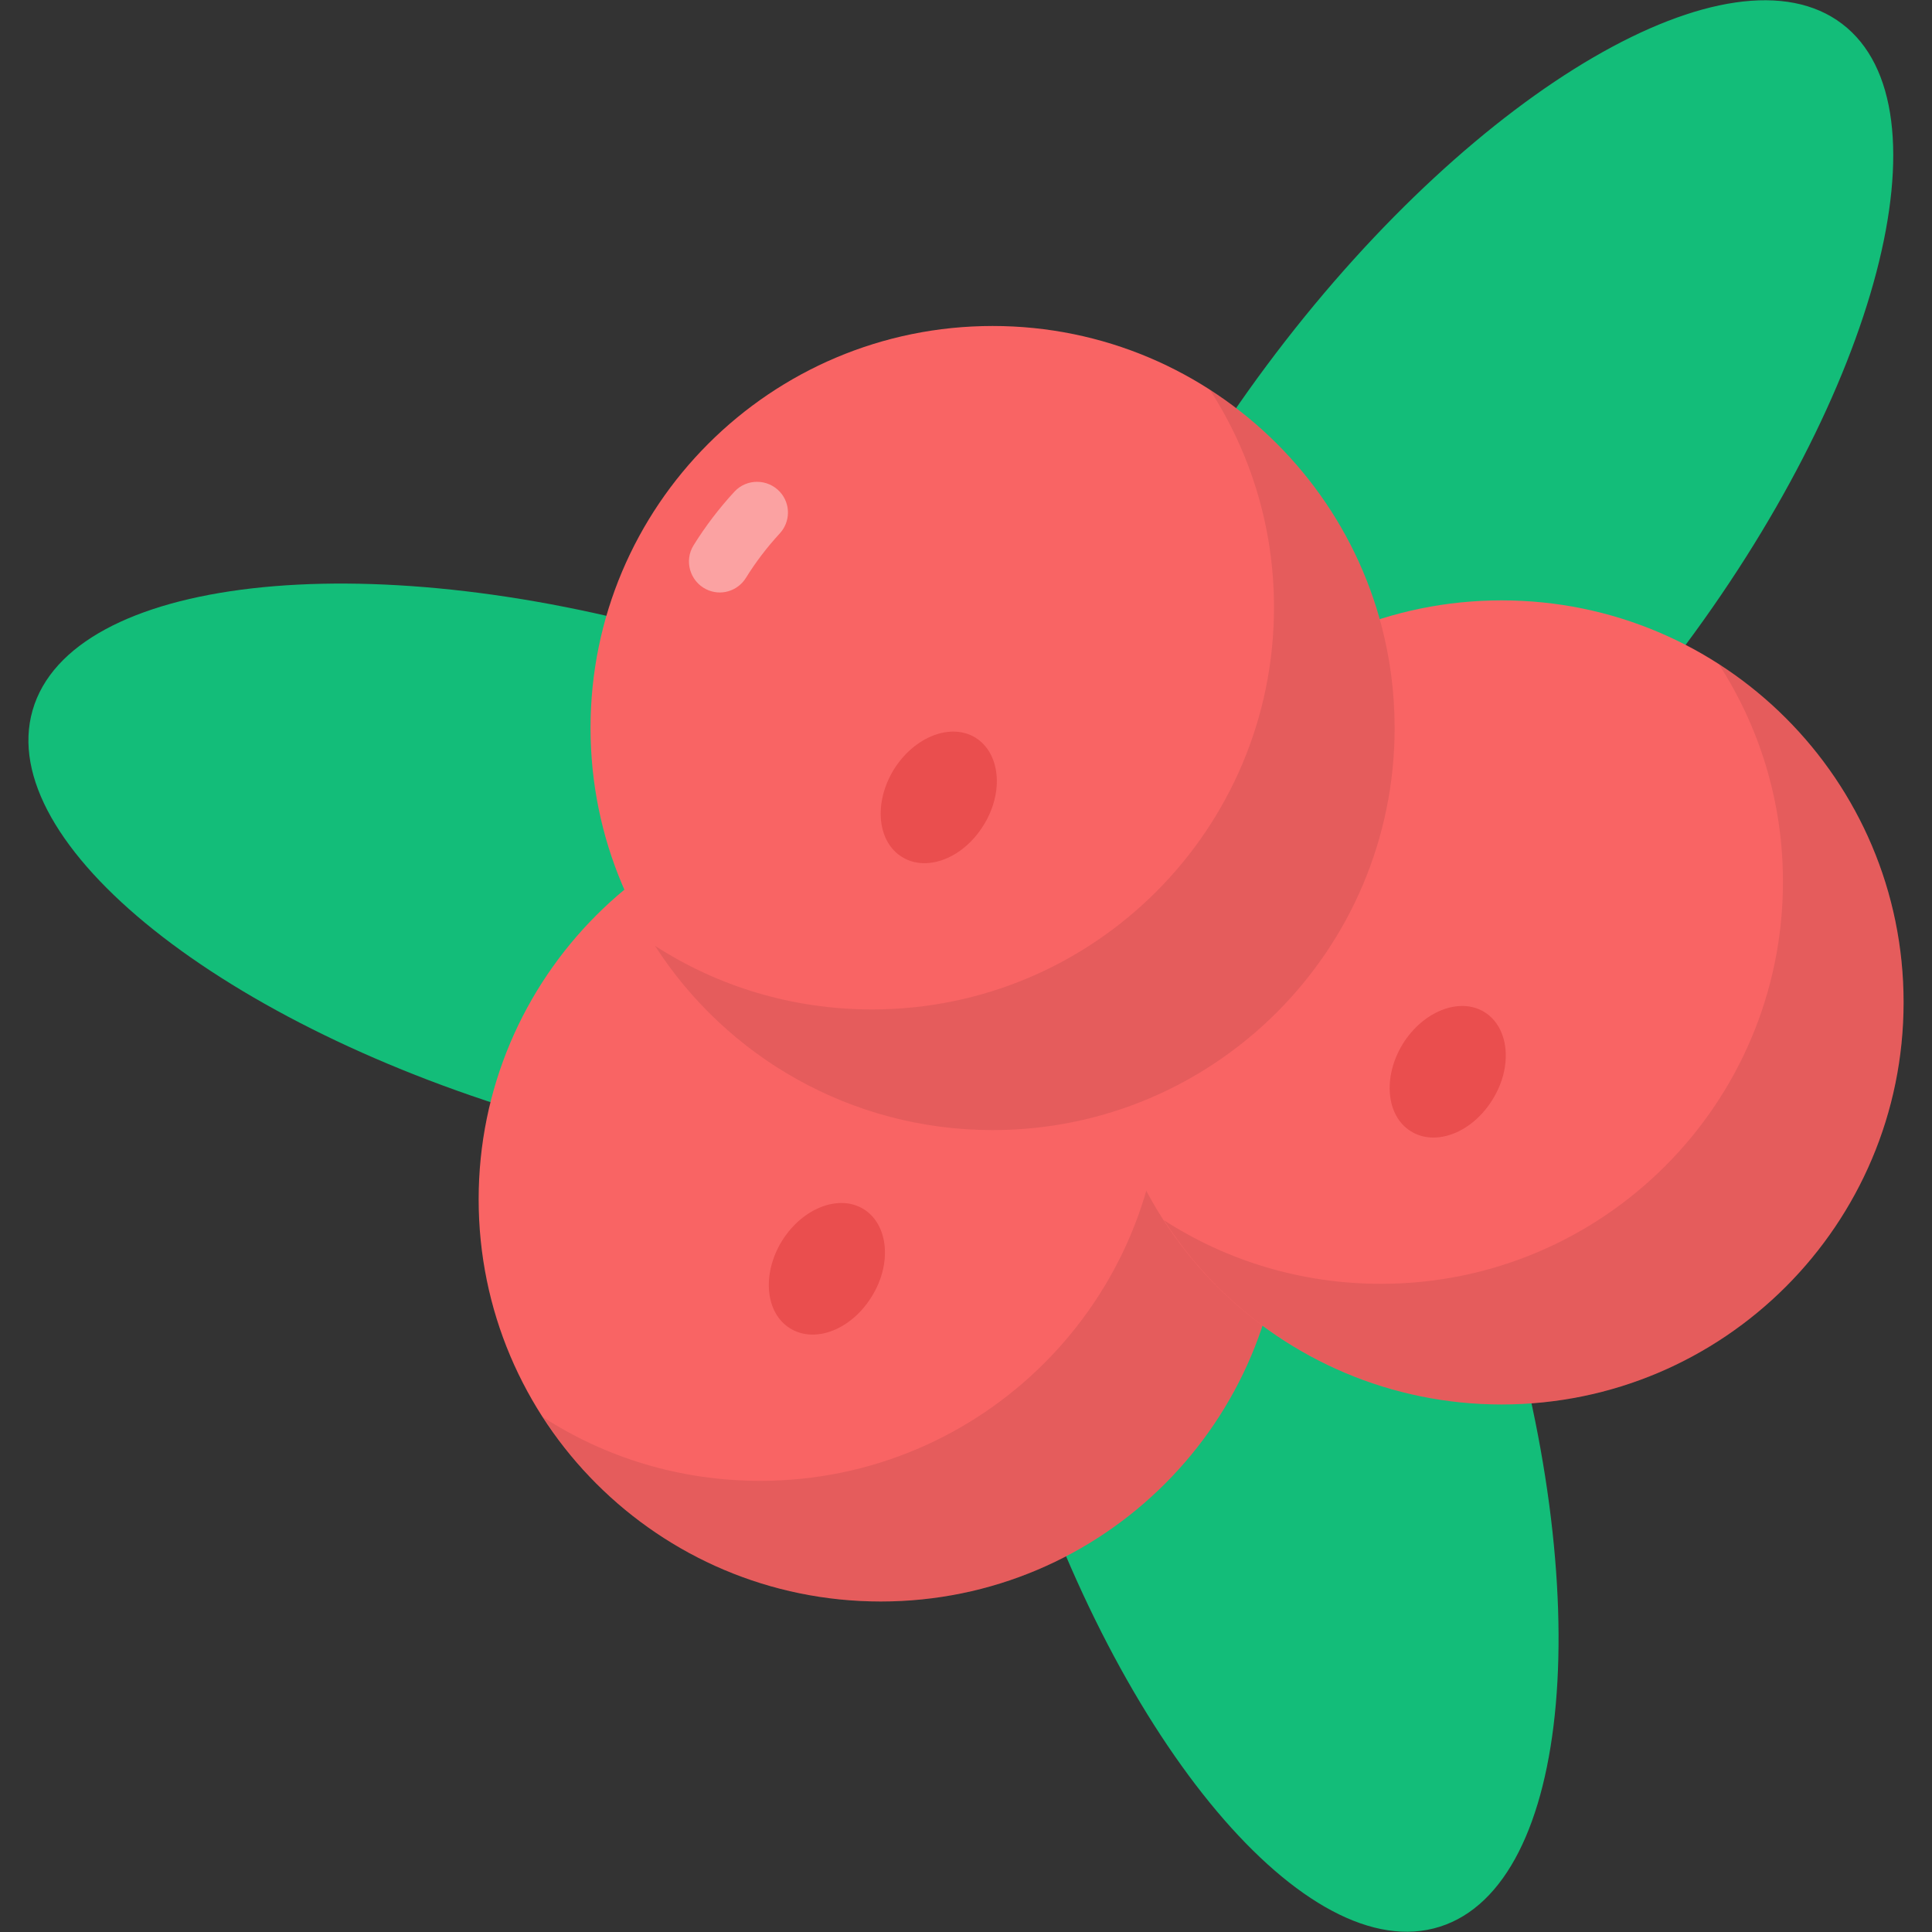 <svg enable-background="new 0 0 512 512" height="512" viewBox="0 0 512 512" width="512" xmlns="http://www.w3.org/2000/svg"><rect x="0" y="0" width="512" height="512" fill="#333333" stroke="none"/><g id="_x32_1_Cranberry"><g><g fill="#13bd79"><path d="m181.202 168.487c85.107 24.462 145.861 72.991 135.701 108.339s-87.397 44.163-172.504 19.701c-85.153-24.474-145.921-72.954-135.76-108.302 10.16-35.349 87.41-44.212 172.563-19.738z"/><path d="m269.699 377.725c-26.667-84.441-19.814-161.895 15.26-172.971s85.12 48.409 111.787 132.85c26.681 84.486 19.877 161.925-15.197 173.001s-85.169-48.394-111.85-132.88z"/><path d="m444.124 174.33c-53.604 70.487-120.832 109.561-150.109 87.296s-9.544-97.457 44.06-167.944c53.632-70.524 120.82-109.629 150.097-87.364 29.277 22.265 9.585 97.488-44.048 168.012z"/></g><path d="m339.942 317.837c0 58.87-47.705 106.576-106.519 106.576-58.87 0-106.576-47.705-106.576-106.576 0-58.814 47.705-106.519 106.576-106.519 58.814 0 106.519 47.705 106.519 106.519z" fill="#f96464"/><path d="m339.942 317.837c0 58.87-47.705 106.576-106.519 106.576-37.555 0-70.599-19.454-89.489-48.833 16.578 10.714 36.314 16.86 57.517 16.86 58.814 0 106.519-47.705 106.519-106.575 0-21.259-6.259-41.051-17.03-57.686 29.491 18.946 49.002 52.046 49.002 89.658z" opacity=".08"/><path d="m207.198 328.904c5.395-8.709 15.08-12.51 21.639-8.5 6.594 4.082 7.61 14.43 2.215 23.139-5.36 8.781-15.045 12.582-21.639 8.499-6.613-4.028-7.557-14.411-2.215-23.138z" fill="#ea4e4e"/><path d="m504.471 265.623c0 58.87-47.705 106.576-106.519 106.576-58.87 0-106.576-47.705-106.576-106.576 0-58.814 47.705-106.519 106.576-106.519 58.814 0 106.519 47.705 106.519 106.519z" fill="#f96464"/><path d="m504.471 265.623c0 58.87-47.705 106.576-106.519 106.576-37.555 0-70.599-19.454-89.489-48.833 16.578 10.714 36.314 16.86 57.517 16.86 58.814 0 106.519-47.705 106.519-106.575 0-21.259-6.259-41.051-17.03-57.686 29.491 18.946 49.002 52.046 49.002 89.658z" opacity=".08"/><path d="m371.727 276.69c5.395-8.709 15.08-12.51 21.639-8.5 6.594 4.082 7.61 14.43 2.215 23.139-5.36 8.781-15.045 12.582-21.639 8.499-6.613-4.027-7.557-14.41-2.215-23.138z" fill="#ea4e4e"/><path d="m369.592 192.909c0 58.87-47.705 106.576-106.519 106.576-58.87 0-106.576-47.705-106.576-106.576 0-58.814 47.705-106.519 106.576-106.519 58.814 0 106.519 47.705 106.519 106.519z" fill="#f96464"/><g opacity=".4"><path d="m187.155 156.169c-4.316-2.137-5.895-7.552-3.357-11.644 3.141-5.062 6.759-9.814 10.828-14.222 3.262-3.533 8.891-3.474 12.108.1 2.82 3.133 2.762 7.875-.097 10.973-3.367 3.648-6.36 7.577-8.956 11.759-2.218 3.575-6.756 4.901-10.526 3.034z" fill="#fff"/></g><path d="m369.592 192.909c0 58.87-47.705 106.576-106.519 106.576-37.555 0-70.599-19.454-89.489-48.833 16.578 10.714 36.314 16.86 57.517 16.86 58.814 0 106.519-47.705 106.519-106.575 0-21.259-6.259-41.051-17.03-57.686 29.492 18.946 49.002 52.047 49.002 89.658z" opacity=".08"/><path d="m236.848 203.976c5.395-8.709 15.08-12.51 21.639-8.499 6.594 4.082 7.61 14.43 2.215 23.139-5.36 8.781-15.045 12.582-21.639 8.499-6.612-4.028-7.557-14.411-2.215-23.139z" fill="#ea4e4e"/></g></g></svg>